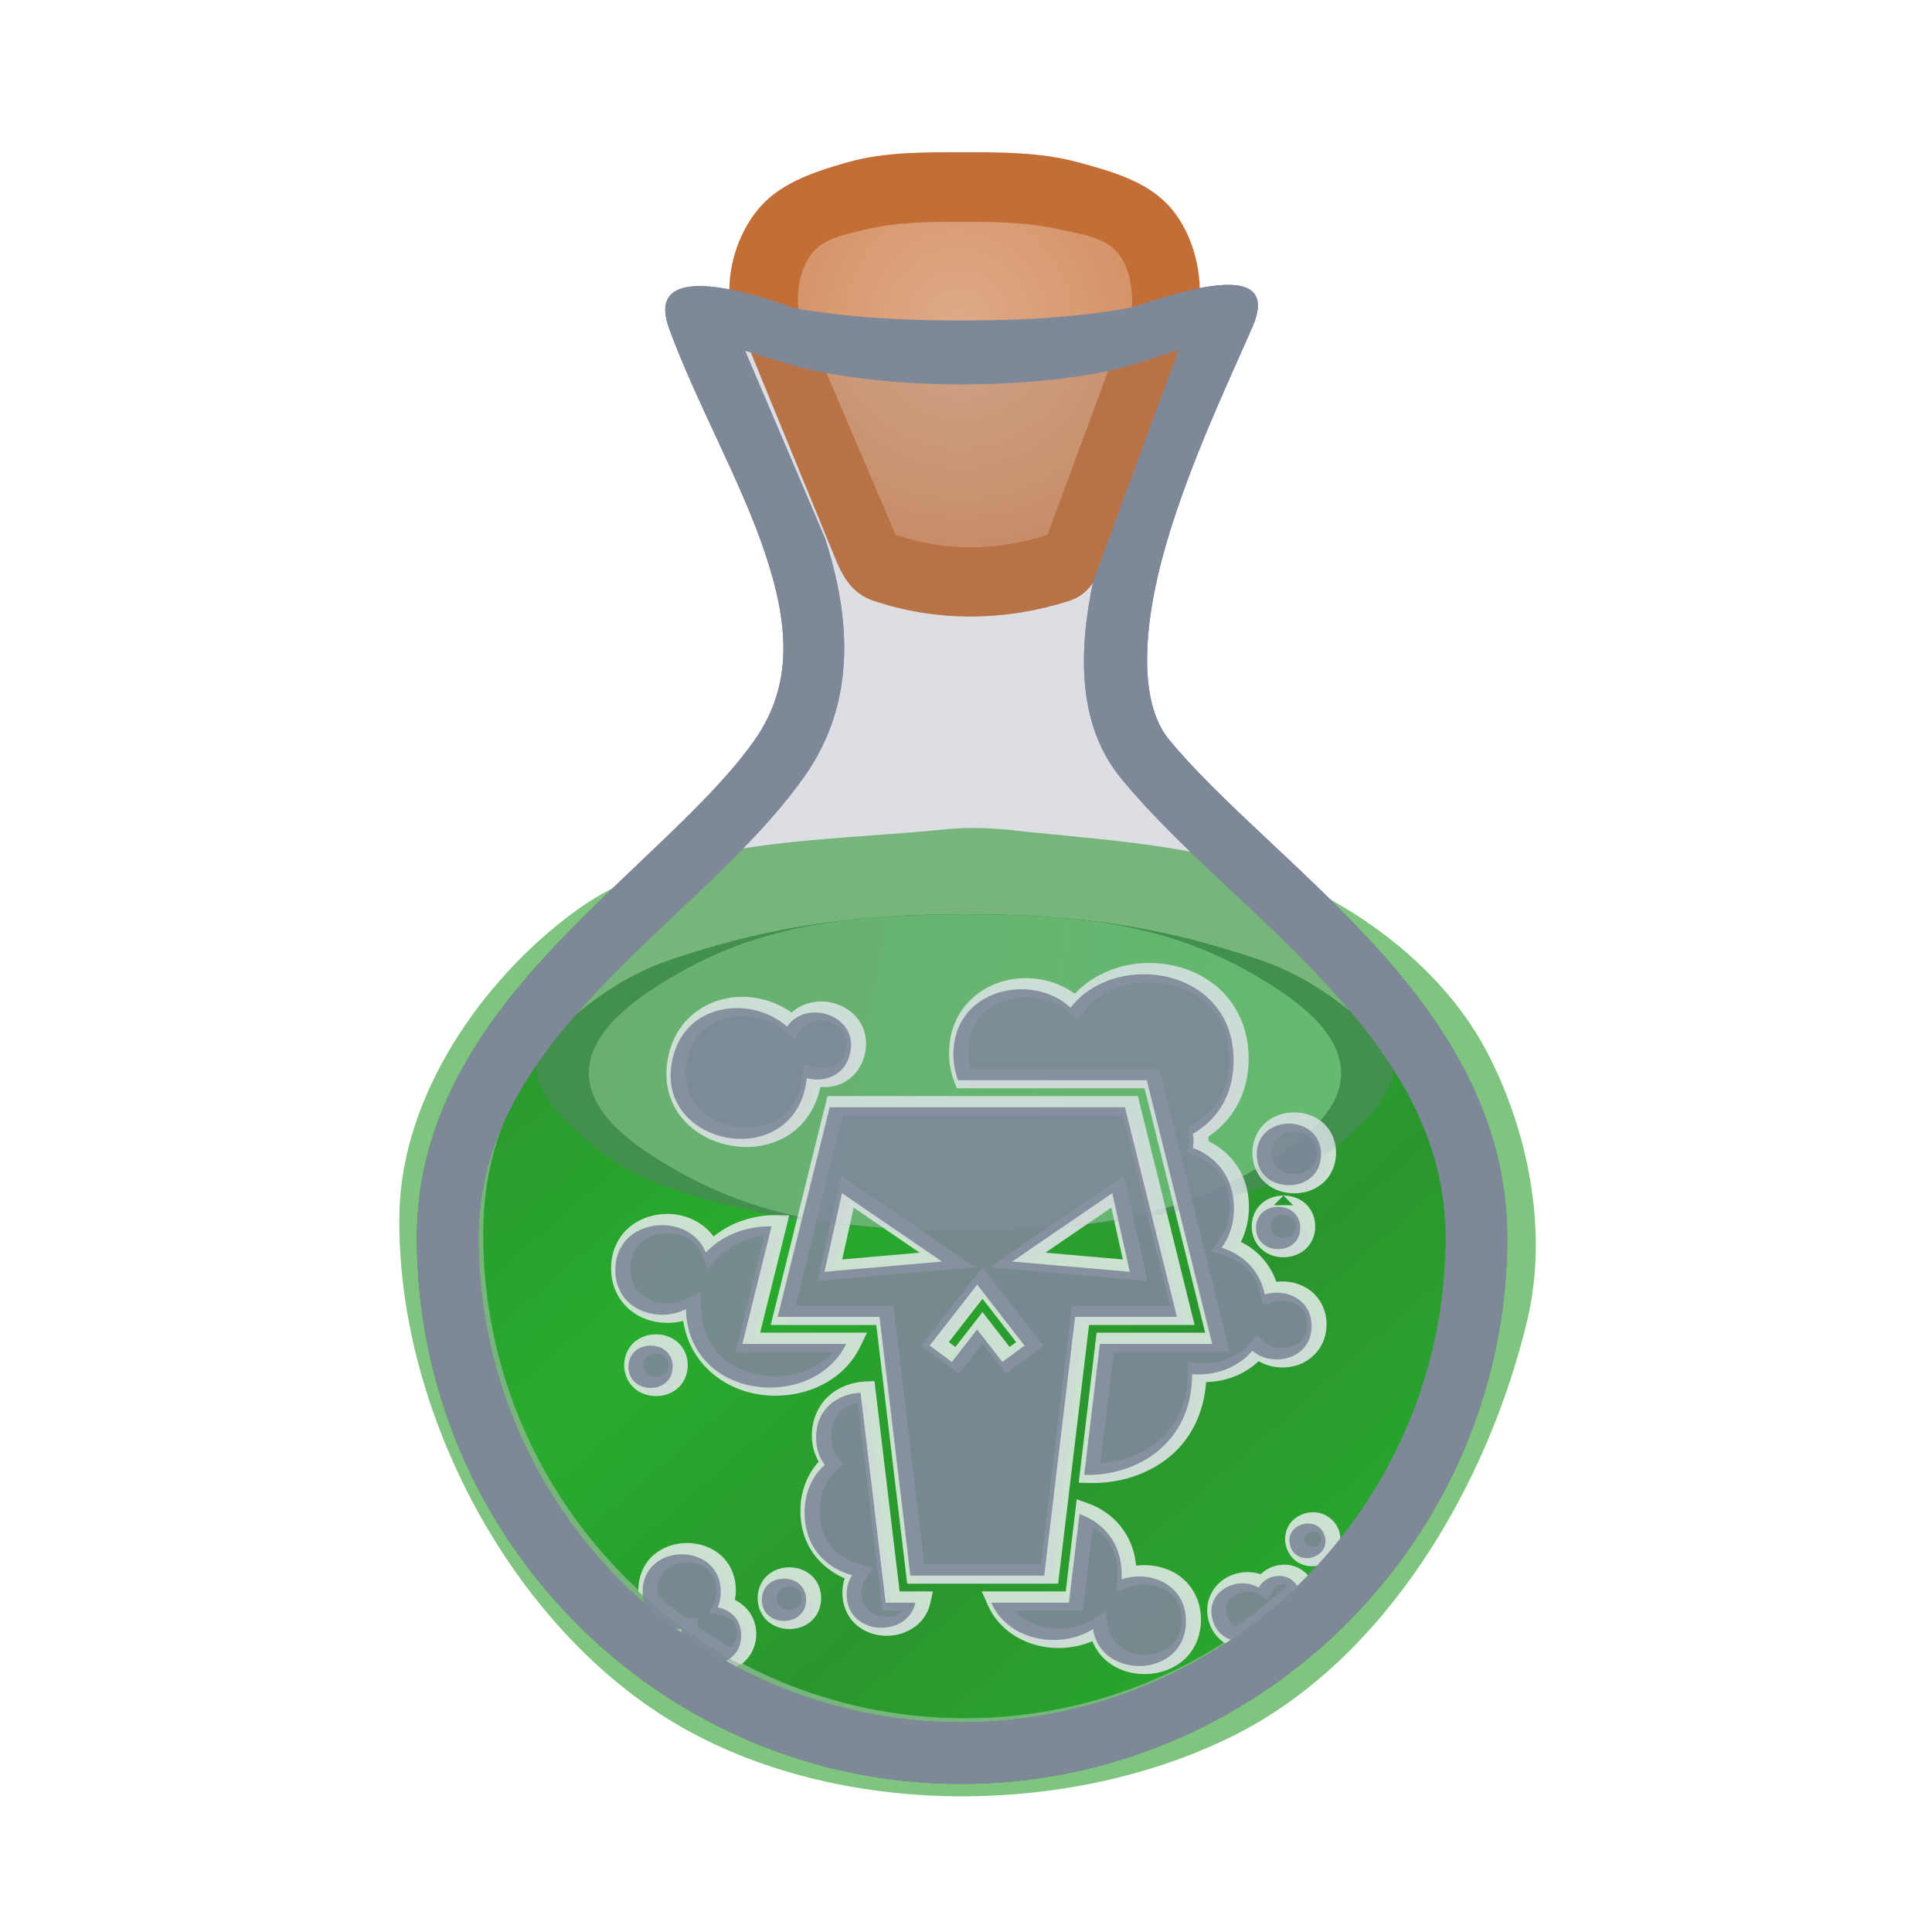 <svg height="500" viewBox="0 0 132.292 132.292" width="500" xmlns="http://www.w3.org/2000/svg" xmlns:xlink="http://www.w3.org/1999/xlink"><radialGradient id="a" cx="494.254" cy="332.559" gradientTransform="matrix(-.335 .13 -.133 -.342 276.547 68.068)" gradientUnits="userSpaceOnUse" r="43.257"><stop offset="0" stop-color="#deaa87"/><stop offset="1" stop-color="#d38d5f"/></radialGradient><linearGradient id="b"><stop offset="0" stop-color="#1b981b"/><stop offset="1" stop-color="#1ab21a"/></linearGradient><linearGradient id="c" gradientUnits="userSpaceOnUse" spreadMethod="reflect" x1="76.09" x2="59.832" xlink:href="#b" y1="96.534" y2="77.984"/><linearGradient id="d" gradientUnits="userSpaceOnUse" x1="40.239" x2="91.953" xlink:href="#b" y1="68.709" y2="78.117"/><linearGradient id="e" gradientUnits="userSpaceOnUse" x1="40.239" x2="91.953" y1="68.709" y2="78.117"><stop offset="0" stop-color="#fff"/><stop offset="1" stop-color="#ecf5f9"/></linearGradient><filter id="f" color-interpolation-filters="sRGB" height="1.122" width="1.119" x="-.059" y="-.061"><feGaussianBlur stdDeviation="4.669"/></filter><filter id="g" color-interpolation-filters="sRGB" height="1.284" width="1.242" x="-.121" y="-.142"><feGaussianBlur stdDeviation="3.924"/></filter><g><g fill="#7f8899" stroke-width="1" transform="matrix(.265 0 0 .265 238.175 -58.892)"><path d="m-235.24 17.787-4.496.014-10.328.012-10.25.012a1.319 1.319 0 0 0 -.002 0l-4.578.014a1.319 1.319 0 0 0 -1.209 1.836l5.441 12.758c1.654 5.135 2.064 10.428-1.25 15.102-3.49 4.922-9.152 9.325-13.926 14.391-4.763 5.056-8.586 10.664-8.586 17.881 0 18.958 15.345 34.455 34.299 34.455 18.955 0 34.455-15.501 34.455-34.455 0-7.212-3.667-12.945-8.342-18.059-4.682-5.122-10.33-9.535-14.135-14.168-2.596-3.161-2.635-7.606-1.641-12.367l5.787-15.648a1.319 1.319 0 0 0 -1.24-1.775z" opacity=".15" transform="matrix(3.78 0 0 3.78 294.868 240.397)"/><path d="m-725.973 306.878c7.063 19.355 18.396 39.145 24.686 57.698 6.288 18.553 7.757 34.424-2.677 49.141-11.662 16.448-32.895 33.277-51.678 53.216-18.783 19.939-35.425 43.923-35.425 75.085 0 77.571 62.966 141.175 140.58 141.175 77.614 0 141.175-63.562 141.175-141.175 0-30.99-15.884-55.389-34.394-75.637-18.509-20.248-39.936-37.144-53.049-53.113-7.826-9.527-6.891-29.1-.75-50.251 6.139-21.151 16.423-42.655 22.086-55.7 9.862-21.37-26.65-6.568-31.79-5.497-14.318 2.616-28.991 3.232-43.546 3.224-14.339-.008-28.781-.702-42.896-3.224-16.109-5.854-37.971-10.941-32.321 5.057zm131.76 5.729-22.041 59.602c-3.945 18.723-4.092 37.44 7.186 51.174 14.913 18.159 36.303 34.825 53.603 53.75 17.301 18.923 30.22 39.305 30.22 64.886 0 68.924-56.317 125.245-125.245 125.245-68.925 0-124.648-56.276-124.648-125.245 0-25.53 13.43-45.415 31.09-64.162 17.663-18.746 39.248-35.42 53.077-54.924 13.711-19.338 11.894-41.43 5.362-61.637l-20.683-48.499s12.989 4.359 19.704 5.594c11.957 2.199 24.177 3.183 36.335 3.176 12.364-.007 24.804-.948 36.949-3.271 6.522-1.247 19.09-5.688 19.09-5.688z"/></g><g><g><path d="m39.426 62.367c-6.441 4.691-11.901 12.665-12.073 20.632-.282 13.07 7.235 27.758 18.329 34.673 10.977 6.842 27.212 6.947 38.787 1.173 10.396-5.186 17.428-17.161 20.115-28.464 1.426-5.998.109-12.822-2.735-18.291-2.423-4.661-6.767-8.422-11.42-10.859-6.356-3.329-13.942-3.6-21.075-4.378-1.556-.17-3.139-.219-4.697-.059-8.568.881-18.268.504-25.23 5.574z" fill="#1b981b" filter="url(#g)" opacity=".75"/><path d="m99.204 84.517c0 18.236-14.901 33.138-33.138 33.138-18.236 0-32.98-14.89-32.98-33.138 0-4.679 1.341-8.641 3.942-12.283.726-1.361 1.953-2.424 3.171-3.37 1.686-1.31 3.585-2.41 5.606-3.099 6.573-2.241 12.375-3.161 20.34-3.161 7.965-0 13.629.92 20.201 3.161 2.021.689 3.92 1.789 5.606 3.099 1.218.946 2.444 2.009 3.171 3.37 2.479 3.661 4.08 7.65 4.08 12.282z" fill="url(#c)"/><g fill-rule="evenodd"><path d="m45.806 81.311c-2.035-.696-3.992-1.772-5.606-3.193-1.442-1.271-3.064-2.731-3.463-4.612-.09-.425.087-.888.292-1.271.726-1.361 1.953-2.424 3.171-3.37 1.686-1.31 3.585-2.41 5.606-3.099 6.573-2.241 12.375-3.161 20.34-3.161 7.965-0 13.629.92 20.201 3.161 2.021.689 3.92 1.789 5.606 3.099 1.218.946 2.444 2.009 3.171 3.37.205.383.382.846.292 1.271-.399 1.881-2.021 3.341-3.463 4.612-1.614 1.422-3.571 2.498-5.606 3.193-6.56 2.243-12.251 2.925-20.201 2.924-7.951 0-13.78-.682-20.34-2.924z" fill="#168316"/><path d="m86.347 79.843c2.405-1.421 5.469-3.544 5.485-6.337.016-2.831-3.057-5.03-5.485-6.486-6.021-3.609-11.805-4.404-20.201-4.414-8.397.01-14.319.805-20.34 4.414-2.429 1.456-5.501 3.655-5.485 6.486.016 2.794 3.08 4.916 5.485 6.337 6.042 3.571 11.848 4.386 20.34 4.393 8.492-.007 14.159-.822 20.201-4.393z" fill="url(#d)"/></g></g><path d="m301.062 235.605c-7.118 0-14.195 2.691-19.195 7.938-5.501-3.99-12.798-5.048-19.221-3.018-7.196 2.275-13.264 8.701-13.264 18.299 0 2.793.494 5.34 1.391 7.59l.627 1.574h48.496l15.656 63.141h-28.053l-4.629 38.77 2.748.068c7.444.181 14.985-2.04 20.764-6.807 5.271-4.348 8.816-10.974 9.426-19.287 4.992-.141 9.864-1.901 13.562-5.375 3.057 1.748 6.758 2.091 10.068.994 4.025-1.333 7.486-5.151 7.486-10.484 0-4.349-2.291-7.777-5.332-9.523-2.333-1.34-5.034-1.815-7.654-1.504-1.683-4.792-5.045-8.276-9.162-10.314 1.32-2.598 2.086-5.654 2.086-9.086 0-8.29-4.605-14.076-10.475-16.984.006-.15.043-.285.043-.438 0-.238-.053-.445-.066-.676 6.038-4.066 10.424-10.887 10.424-20.123 0-8.07-3.26-14.44-8.137-18.594-4.877-4.153-11.251-6.16-17.59-6.16zm0 5c5.275 0 10.515 1.702 14.348 4.967 3.833 3.264 6.379 8.021 6.379 14.787 0 8.349-3.842 13.699-9.281 16.818l-1.564.896.357 1.768c.083.408.131.842.131 1.316 0 .484-.047.921-.129 1.324l-.428 2.096 2.002.746c5.14 1.919 8.986 6.023 8.986 13.256 0 3.683-1.039 6.494-2.686 8.68l-2.129 2.824 3.373 1.064c4.66 1.469 8.358 4.742 9.463 10.201l.553 2.721 2.648-.832c1.955-.614 4.328-.389 6.02.582 1.691.971 2.82 2.446 2.82 5.188 0 3.362-1.683 4.951-4.059 5.738s-5.365.287-7.096-1.246l-1.939-1.719-1.648 2c-3.094 3.755-8.337 5.571-13.439 5.178l-2.691-.209v2.764c0 8.156-3.144 13.906-7.852 17.789-4.02 3.316-9.277 5.117-14.686 5.504l3.422-28.678h30.006l-18.137-73.141h-48.84c-.339-1.262-.584-2.61-.584-4.164 0-7.599 4.244-11.784 9.771-13.531 5.527-1.748 12.233-.56 16.279 3.277l2.014 1.91 1.689-2.203c3.87-5.043 10.347-7.672 16.926-7.672zm-104.994 3.746c-8.314-.057-16.913 4.889-19.219 15.213-1.366 6.119.034 11.558 3.061 15.533 3.027 3.975 7.543 6.525 12.357 7.545 4.814 1.02 9.995.526 14.424-1.855 4.429-2.381 8.01-6.741 9.377-12.859.023-.102.026-.195.047-.297 1.978.094 3.97-.102 5.807-1.016 2.692-1.339 4.916-3.971 5.715-7.549.686-3.07.14-5.964-1.246-8.182-1.386-2.218-3.513-3.753-5.844-4.602-3.896-1.418-8.579-.816-11.869 2.109-3.671-2.575-8.109-4.012-12.607-4.041zm-.033 5h.002c4.103.026 8.281 1.545 11.213 4.16l2.146 1.916 1.598-2.395c1.666-2.498 5.003-3.086 7.844-2.053 1.42.517 2.604 1.421 3.312 2.555s1.04 2.503.607 4.441c-.505 2.26-1.617 3.443-3.062 4.162-1.446.719-3.323.859-5.043.404l-2.842-.75-.285 2.926c-.068.696-.175 1.398-.336 2.119-1.083 4.849-3.631 7.806-6.865 9.545-3.234 1.739-7.251 2.168-11.021 1.369-3.77-.799-7.227-2.81-9.414-5.682-2.187-2.872-3.243-6.567-2.16-11.416 1.827-8.181 7.844-11.348 14.307-11.303zm21.926 20.631-.471 1.898-14.199 57.256h27.279l7.98 66.848h39.012l7.982-66.848h27.279l-14.67-59.154zm120.604 4.225c-2.608 0-5.25.815-7.328 2.586s-3.471 4.566-3.471 7.869c0 3.304 1.394 6.099 3.473 7.869s4.721 2.586 7.328 2.586c2.608 0 5.25-.816 7.328-2.586s3.473-4.565 3.473-7.869c0-3.304-1.396-6.099-3.475-7.869s-4.72-2.586-7.328-2.586zm-116.693.775h72.373l12.189 49.154h-25.326l-7.982 66.848h-30.137l-7.98-66.848h-25.326zm116.693 4.225c1.543 0 3.051.511 4.086 1.393s1.717 2.064 1.717 4.062c0 1.999-.68 3.181-1.715 4.062s-2.543 1.393-4.086 1.393c-1.543 0-3.051-.511-4.086-1.393s-1.715-2.063-1.715-4.062c0-1.999.681-3.181 1.715-4.062s2.541-1.393 4.084-1.393zm-117.102 11.312-.801 3.605-5.264 23.652 40.74-3.555zm73.107 0-3.049 2.084-31.627 21.619 40.74 3.555zm41.213 5.172v.002l2.5 2.498h-4.998l2.498-2.498c-1.96 0-3.954.609-5.547 1.965-1.593 1.356-2.664 3.53-2.664 6.006 0 2.476 1.071 4.649 2.664 6.006s3.587 1.965 5.547 1.965c1.96 0 3.954-.608 5.547-1.965s2.664-3.53 2.664-6.006c0-2.476-1.071-4.651-2.664-6.008s-3.587-1.965-5.547-1.965zm-111.045 3.125 17.033 11.641-20.012 1.746zm66.557 0 2.979 13.387-20.012-1.746zm-114.672 1.623c-3.552 0-7.138 1.115-9.926 3.488-2.788 2.373-4.656 6.073-4.656 10.584 0 6.115 3.487 10.618 7.9 12.645 3.347 1.537 7.185 1.838 10.73.92 1.704 10.871 10.177 17.465 19.377 18.965 10.136 1.652 21.517-2.357 26.379-12.314l1.756-3.598h-27.621l7.523-30.336-3.146-.047c-5.897-.086-11.791 1.796-16.42 5.527-2.803-3.834-7.376-5.834-11.896-5.834zm159.16.254h.006c.893.002 1.751.303 2.299.77.549.468.906 1.03.906 2.201 0 1.171-.357 1.732-.906 2.199s-1.409.771-2.305.771c-.895 0-1.756-.304-2.305-.771s-.906-1.028-.906-2.199c0-1.171.357-1.732.906-2.199.549-.467 1.409-.771 2.305-.771zm-159.16 4.746c3.9 0 7.551 1.86 8.957 5.51l1.445 3.754 2.727-2.957c3-3.255 7.322-5.157 11.893-5.744l-7.473 30.127h25.266c-4.466 5.009-11.765 7.088-18.584 5.977-8.287-1.351-15.337-6.876-15.561-17.539l-.086-4.021-3.568 1.857c-2.833 1.474-6.687 1.552-9.611.209-2.924-1.343-4.986-3.753-4.986-8.1 0-3.205 1.153-5.291 2.896-6.775 1.744-1.484 4.198-2.297 6.686-2.297zm81.396 8.791-1.973 2.537-13.824 17.775 9.748 7.193 6.047-7.777 6.047 7.777 9.748-7.191zm-.002 8.146 8.699 11.188-1.699 1.254-7.002-9.008-7.002 9.008-1.697-1.252zm-84.371 9.18c-1.96 0-3.954.609-5.547 1.965-1.593 1.356-2.664 3.53-2.664 6.006 0 2.476 1.072 4.651 2.664 6.008 1.593 1.357 3.587 1.965 5.547 1.965 1.96 0 3.954-.608 5.547-1.965 1.593-1.357 2.662-3.531 2.662-6.008 0-2.476-1.07-4.649-2.662-6.006-1.592-1.356-3.587-1.965-5.547-1.965zm0 5c.895 0 1.756.304 2.305.771.548.467.904 1.028.904 2.199 0 1.172-.358 1.734-.906 2.201-.549.467-1.408.771-2.303.771-.895 0-1.756-.304-2.305-.771-.549-.467-.906-1.029-.906-2.201 0-1.172.358-1.732.906-2.199.549-.467 1.409-.771 2.305-.771zm56.463 7.088-2.312.098c-3.432.145-6.856 1.338-9.496 3.713-2.64 2.375-4.383 5.984-4.383 10.346 0 2.549.729 4.729 1.75 6.668-2.844 3.192-4.713 7.503-4.713 12.77 0 8.75 5.12 14.632 11.465 17.383-.377 1.145-.613 2.376-.613 3.707 0 3.293 1.284 6.102 3.26 7.984 1.976 1.882 4.542 2.874 7.131 3.096 5.179.444 10.982-2.412 12.326-8.381l.686-3.049h-8.613zm-4.371 5.553 6.42 53.781h5.51c-1.354 1.088-3.149 1.612-5.045 1.449-1.593-.137-3.08-.755-4.109-1.736-1.03-.981-1.707-2.288-1.707-4.363 0-1.547.394-2.655 1-3.535l2.006-2.908-3.412-.924c-5.85-1.582-10.445-5.817-10.445-13.723 0-4.812 1.737-8.151 4.371-10.508l1.725-1.545-1.408-1.84c-1.051-1.371-1.725-3.134-1.725-5.545 0-3.1 1.083-5.149 2.727-6.627 1.106-.995 2.557-1.586 4.094-1.977zm56.621 24.979-.371 3.105-2.469 20.697h-21.695l1.551 3.512c2.541 5.746 7.729 9.272 13.32 10.555 4.546 1.043 9.398.61 13.697-1.207 1.031 2.508 2.722 4.543 4.777 5.932 2.862 1.934 6.324 2.747 9.707 2.547 3.383-.2 6.741-1.424 9.322-3.799s4.273-5.946 4.273-10.248c0-5.672-2.994-9.988-6.957-12.168-2.986-1.642-6.456-2.218-9.797-1.766-.745-8.206-6.031-13.85-12.412-16.113zm61.068 3.35c-2.032.024-4.018.802-5.469 2.346-1.45 1.543-2.176 4.012-1.504 6.457.566 2.058 1.969 3.66 3.617 4.449 1.648.789 3.452.861 5.09.434.233-.061.457-.156.686-.238 1.558-1.689 3.074-3.416 4.539-5.188.174-.995.147-2.061-.145-3.121-.92-3.344-4.033-5.172-6.814-5.139zm-56.895 3.863c3.728 2.246 6.336 5.996 6.336 11.893 0 .35-.01.69-.031 1.025l-.24 3.771 3.564-1.256c2.859-1.007 6.361-.761 8.945.66s4.365 3.756 4.365 7.787c0 3.058-1.054 5.093-2.658 6.568s-3.868 2.346-6.234 2.486c-2.366.14-4.78-.461-6.609-1.697-1.83-1.236-3.129-3.018-3.535-5.693l-.572-3.766-3.227 2.021c-3.629 2.273-8.489 2.974-12.822 1.98-2.91-.667-5.476-2.104-7.441-4.191h17.584zm56.953 1.137c.973-.012 1.575.152 1.936 1.463.221.805.086 1.145-.164 1.508-.25.363-.755.719-1.359.877-.604.158-1.239.097-1.666-.107-.427-.204-.736-.457-.957-1.262-.263-.955-.065-1.29.328-1.709.393-.419 1.171-.761 1.883-.77zm-161.799 2.955c-3.055 0-6.144.957-8.559 3.014-2.414 2.056-4.033 5.281-4.033 9.156 0 .119.02.228.023.346 7.93 7.396 16.819 13.768 26.461 18.908 2.296-1.681 3.979-4.476 3.979-7.943 0-4.205-2.457-7.261-5.521-8.787.152-.806.242-1.646.242-2.523 0-3.876-1.619-7.1-4.033-9.156-2.414-2.056-5.503-3.014-8.559-3.014zm0 5c1.991 0 3.946.653 5.316 1.82 1.37 1.167 2.275 2.778 2.275 5.35 0 1.217-.221 2.211-.582 3.053l-1.223 2.855 3.051.584c2.323.445 4.033 1.7 4.033 4.818 0 1.793-.686 2.773-1.613 3.529-2.963-1.718-5.848-3.552-8.645-5.504l.422-2.166h-3.033c-.155 0-.343-.027-.512-.039-2.355-1.757-4.641-3.598-6.859-5.514-.106-.51-.223-1.008-.223-1.617 0-2.571.905-4.183 2.275-5.35 1.37-1.167 3.325-1.82 5.316-1.82zm154.295.584c-2.233.027-4.468.87-6.066 2.492-3.043-1.023-6.397-.597-9.098 1.008-3.361 1.998-5.682 6.254-4.375 11.004.781 2.84 2.597 4.919 4.746 6.109 7.736-4.964 14.896-10.758 21.354-17.248-1.554-2.273-4.135-3.392-6.557-3.365zm-127.859.697c-1.959 0-3.954.607-5.547 1.963s-2.664 3.529-2.664 6.006c0 2.476 1.072 4.649 2.664 6.006 1.593 1.356 3.585 1.965 5.545 1.965 1.96 0 3.954-.608 5.547-1.965 1.593-1.356 2.664-3.53 2.664-6.006 0-2.476-1.071-4.65-2.664-6.006s-3.586-1.963-5.545-1.963zm127.918 4.303c.334-.004.596.107.881.18-4.241 3.918-8.727 7.566-13.482 10.861-.947-.537-1.748-1.305-2.176-2.861v-.002c-.765-2.78.291-4.3 2.109-5.381s4.399-1.172 6.037-.131l2.336 1.484 1.24-2.473c.455-.907 1.766-1.662 3.055-1.678zm-127.918.697c.896 0 1.757.303 2.305.77.548.467.904 1.027.904 2.199 0 1.172-.358 1.734-.906 2.201s-1.41.77-2.305.77-1.754-.302-2.303-.77-.906-1.03-.906-2.201c0-1.171.356-1.732.904-2.199.549-.467 1.411-.77 2.307-.77z" fill="#d9f2d9" filter="url(#f)" transform="matrix(.265 0 0 .265 -1.098 3.505)"/><g fill-rule="evenodd" opacity=".5"><path d="m45.806 81.311c-2.035-.696-3.992-1.772-5.606-3.193-1.442-1.271-3.064-2.731-3.463-4.612-.09-.425.087-.888.292-1.271.726-1.361 1.953-2.424 3.171-3.37 1.686-1.31 3.585-2.41 5.606-3.099 6.573-2.241 12.375-3.161 20.34-3.161 7.965-0 13.629.92 20.201 3.161 2.021.689 3.92 1.789 5.606 3.099 1.218.946 2.444 2.009 3.171 3.37.205.383.382.846.292 1.271-.399 1.881-2.021 3.341-3.463 4.612-1.614 1.422-3.571 2.498-5.606 3.193-6.56 2.243-12.251 2.925-20.201 2.924-7.951 0-13.78-.682-20.34-2.924z" fill="#9eb8c5" opacity=".5"/><path d="m86.347 79.843c2.405-1.421 5.469-3.544 5.485-6.337.016-2.831-3.057-5.03-5.485-6.486-6.021-3.609-11.805-4.404-20.201-4.414-8.397.01-14.319.805-20.34 4.414-2.429 1.456-5.501 3.655-5.485 6.486.016 2.794 3.08 4.916 5.485 6.337 6.042 3.571 11.848 4.386 20.34 4.393 8.492-.007 14.159-.822 20.201-4.393z" fill="url(#e)" opacity=".5"/></g></g><g><g transform="translate(-1.098 3.505)"><path d="m52.4 20.364 5.995 14.619c.533 1.25 1.218 2.213 2.506 2.646 4.406 1.482 9.031 1.397 13.36.028 1.402-.444 1.937-1.51 2.447-2.889l5.345-14.454s1.275-2.847 1.191-4.346c-.109-1.952-.832-4.025-2.171-5.449-1.566-1.666-3.995-2.331-6.203-2.926-2.533-.683-5.217-.675-7.84-.674-2.645.002-5.361-.033-7.906.689-2.115.6-4.41 1.34-5.893 2.964-1.343 1.471-2.126 3.569-2.19 5.56-.048 1.481 1.358 4.233 1.358 4.233z" fill="#c36e36"/><path d="m56.809 13.716c-.857.974-1.147 2.449-1.065 3.744.1 1.585 1.246 2.923 1.869 4.384 1.602 3.757 4.806 11.271 4.806 11.271 3.48 1.171 6.872 1.119 10.406.001 0 0 2.785-7.531 4.178-11.297.537-1.453 1.553-2.811 1.612-4.359.049-1.297-.199-2.782-1.07-3.744-.904-.997-2.444-1.181-3.754-1.486-2.201-.513-4.499-.549-6.759-.549-2.26-0-4.565.005-6.759.549-1.219.303-2.634.543-3.464 1.486z" fill="url(#a)"/></g><g transform="matrix(.265 0 0 .265 238.175 -58.892)"><path d="m-585.278 481.526c3.193 3.606 5.229 8.481 5.229 14.664 0 9.154-4.423 15.48-10.537 18.986.114.565.18 1.169.18 1.812 0 .648-.064 1.255-.18 1.824.735.274 1.451.595 2.141.961.021-.256.039-.515.039-.785 0-.644-.065-1.247-.18-1.812 6.114-3.506 10.537-9.832 10.537-18.986 0-7.401-2.89-12.955-7.229-16.664zm-95.084 6.129c1.239 1.732 1.826 3.986 1.221 6.697-1.304 5.838-6.672 7.631-11.184 6.439-.077.787-.199 1.593-.385 2.422-3.34 14.953-20.353 16.324-29.299 8.738 8.107 9.727 27.69 9.42 31.299-6.738.185-.829.308-1.635.385-2.422 4.512 1.192 9.88-.602 11.184-6.439.876-3.921-.698-6.922-3.221-8.697zm30.475 13.664c.178.695.391 1.364.645 2h47.252l-.496-2zm42.244 8.994 12.934 52.154h-26.303l-7.982 66.848h-32.812l.238 2h34.574l7.982-66.848h26.303l-13.43-54.154zm48.84 5.666c.815 1.198 1.332 2.687 1.332 4.514 0 7.616-8.541 9.732-13.367 6.41 3.841 5.896 15.367 4.43 15.367-4.41 0-3.049-1.376-5.218-3.332-6.514zm-24.963 7.572c2.309 2.706 3.791 6.302 3.791 10.859 0 4.169-1.215 7.563-3.189 10.184.909.287 1.78.667 2.629 1.088 1.598-2.481 2.561-5.569 2.561-9.271 0-5.776-2.334-10.057-5.791-12.859zm-97.471 6.947-4.521 20.322 2.494-.217 4.027-18.105 23.033 15.744.82-.072zm69.83 0-25.854 17.672 4.369.381 22.135-15.131zm47.875 6.273c.42.757.688 1.651.688 2.723 0 5.013-5.393 6.579-8.768 4.703 2.418 4.433 10.768 3.536 10.768-2.703 0-2.299-1.134-3.872-2.688-4.723zm-133.904 4.305c-.841-.012-1.682.021-2.52.092l-7.016 28.291h2.496zm-20.506 2.174c.606.782 1.137 1.643 1.518 2.631.182-.197.389-.364.578-.553-.604-.799-1.312-1.489-2.096-2.078zm142.553 6.424c1.608 1.895 2.821 4.213 3.387 7.01.444-.139.91-.202 1.371-.279-.992-2.79-2.67-5.029-4.758-6.73zm-70.93 4.459-12.25 15.752 2.26 1.666 11.768-15.131zm-89.289 5.201c3.202 4.256 9.322 5.542 14.293 3.861-.12-.886-.21-1.793-.23-2.746-4.36 2.269-10.177 1.887-14.062-1.115zm174.232.549c.904 1.306 1.463 2.949 1.463 4.955 0 8.696-10.289 10.813-15.312 6.363-3.707 4.499-9.749 6.528-15.561 6.08v.062c0 16.685-12.586 25.312-25.629 25.916l-.244 2.037c13.804.335 27.873-8.312 27.873-25.953v-.062c5.812.448 11.853-1.581 15.561-6.08 5.024 4.45 15.312 2.332 15.312-6.363 0-3.228-1.423-5.54-3.463-6.955zm-133.98 2.584-.496 2h24.541l-.238-2zm51.033 5.248-.223.287 4.748 6.105.283-.209zm-36.988 3.744c-7.062 10.828-24.019 12.171-33.516 4.004 9.387 10.875 30.055 9.543 36.67-4.004zm-44.357 1.18c.419.756.686 1.649.686 2.719 0 5.013-5.39 6.582-8.764 4.707 2.42 4.431 10.764 3.532 10.764-2.707 0-2.297-1.134-3.868-2.686-4.719zm51.232 11.432c-.584.025-1.163.096-1.738.193l6.213 52.045h1.762zm61.662 34.164c2.318 2.708 3.805 6.31 3.805 10.877 0 .402-.013.796-.037 1.184.644-.227 1.313-.385 1.988-.512-.33-5.117-2.561-8.966-5.756-11.549zm55.934.041c.131.271.246.561.334.881 1.176 4.277-3.526 6.661-6.639 5.211 2.207 4.583 10.127 2.2 8.639-3.211-.4-1.455-1.275-2.39-2.334-2.881zm-128.453 7.484c1.643 1.995 3.747 3.499 6.086 4.521.181-.381.386-.741.617-1.076-2.462-.666-4.765-1.821-6.703-3.445zm-29.02 2.006c1.081 1.488 1.754 3.383 1.754 5.715 0 1.527-.284 2.871-.783 4.037.841.161 1.651.451 2.395.855.247-.88.389-1.84.389-2.893 0-3.552-1.534-6.12-3.754-7.715zm150.699 4.279c-.002.002-.004.004-.006.006-.603.582-1.214 1.156-1.828 1.727-.079.073-.157.148-.236.221-.583.538-1.172 1.07-1.766 1.598-.115.102-.229.205-.344.307-.564.498-1.134.991-1.707 1.479-.159.136-.319.271-.479.406-.534.45-1.072.894-1.613 1.336-.244.199-.489.395-.734.592-.463.371-.927.74-1.395 1.105-.31.241-.622.48-.934.719-.447.342-.894.684-1.346 1.02-.413.307-.83.608-1.246.91-.329.238-.655.479-.986.715-.537.382-1.082.755-1.625 1.129-.266.183-.528.37-.795.551-.008.004-.015.012-.023.016-.637-.198-1.232-.508-1.797-.879.951 1.469 2.297 2.411 3.797 2.879.008-.004.016-.012.023-.016.267-.181.529-.368.795-.551.543-.373 1.088-.747 1.625-1.129.331-.235.658-.476.986-.715.416-.302.833-.603 1.246-.91.451-.336.899-.678 1.346-1.02.312-.238.624-.477.934-.719.468-.365.932-.734 1.395-1.105.245-.197.491-.393.734-.592.541-.441 1.079-.886 1.613-1.336.16-.135.319-.271.479-.406.573-.488 1.143-.981 1.707-1.479.115-.102.229-.205.344-.307.593-.528 1.182-1.059 1.766-1.598.079-.073.157-.147.236-.221.615-.57 1.225-1.144 1.828-1.727.004-.004.008-.008.012-.012-.506-.904-1.206-1.56-2.006-1.994zm-127.578.797c.419.756.686 1.649.686 2.719 0 5.013-5.392 6.579-8.766 4.703 2.418 4.434 10.766 3.536 10.766-2.703 0-2.298-1.134-3.869-2.686-4.719zm96.566 1.193c1.391 1.811 2.26 4.158 2.26 7.064 0 11.38-13.108 14.331-20.008 8.928 5.911 7.976 22.008 5.673 22.008-6.928 0-4.126-1.73-7.145-4.26-9.064zm-135.797 4.041c.031.124.058.251.094.371.006.004.011.012.018.016.446.39.898.773 1.35 1.156.26.221.518.443.779.662.46.385.923.765 1.389 1.143.235.191.47.383.707.572.567.454 1.138.902 1.713 1.346.085.066.17.132.256.197.641.492 1.285.981 1.936 1.461.02.015.039.03.059.043h.002c.305.04.611.068.918.086-.514-.356-1.031-.708-1.539-1.072-.006-.008-.012-.01-.018-.014.024-.307.056-.608.111-.893-.494 0-.984-.043-1.473-.107h-.002c-.019-.013-.039-.028-.059-.043-.65-.48-1.295-.969-1.936-1.461-.085-.066-.171-.132-.256-.197-.575-.444-1.146-.892-1.713-1.346-.237-.19-.472-.381-.707-.572-.466-.378-.929-.758-1.389-1.143-.081-.068-.16-.137-.24-.205zm67.402.232c-2.533 4.808-9.4 5.725-13.602 2.75 3.898 5.758 14.657 4.843 16.367-2.75zm-45.416 2.365c.717 1.1 1.156 2.466 1.156 4.117 0 3.282-1.707 5.461-3.982 6.57-.992-.559-1.976-1.131-2.951-1.715h-.002c-.941-.563-1.872-1.14-2.797-1.727-.05-.032-.101-.064-.15-.094-.842-.536-1.674-1.085-2.502-1.641-.123-.082-.249-.161-.371-.244-.22-.149-.435-.307-.654-.457-.025.185-.055.366-.07.559.006.004.011.007.018.014.893.64 1.796 1.268 2.707 1.885.123.083.248.162.371.244.828.556 1.66 1.105 2.502 1.641.05.03.101.062.15.094.925.587 1.856 1.163 2.797 1.727h.002c.976.584 1.959 1.156 2.951 1.715 2.275-1.11 3.982-3.288 3.982-6.57 0-2.874-1.305-4.91-3.156-6.117zm69.869 1.072c5.334 6.546 15.587 7.905 22.971 4.082-.347-.829-.63-1.709-.779-2.689-6.636 4.157-16.204 3.677-22.191-1.393z" fill="#e3e5e8" opacity=".5" stroke-width="1"/><g fill="#7f8899"><path d="m-235.24 17.787-4.496.014-10.328.012-10.25.012a1.319 1.319 0 0 0 -.002 0l-4.578.014a1.319 1.319 0 0 0 -1.209 1.836l5.441 12.758c1.654 5.135 2.064 10.428-1.25 15.102-3.49 4.922-9.152 9.325-13.926 14.391-4.763 5.056-8.586 10.664-8.586 17.881 0 18.958 15.345 34.455 34.299 34.455 18.955 0 34.455-15.501 34.455-34.455 0-7.212-3.667-12.945-8.342-18.059-4.682-5.122-10.33-9.535-14.135-14.168-2.596-3.161-2.635-7.606-1.641-12.367l5.787-15.648a1.319 1.319 0 0 0 -1.24-1.775z" opacity=".15" stroke-width="1" transform="matrix(3.78 0 0 3.78 294.868 240.397)"/><path d="m78.559 66.503c-1.916 0-3.832.763-5.003 2.289-2.553-2.421-8.009-1.357-8.009 3.193 0 .662.116 1.249.321 1.763h12.9l4.471 18.029h-7.681l-1.069 8.953c3.652.089 7.375-2.199 7.375-6.867v-.017c1.538.119 3.136-.418 4.117-1.609 1.329 1.177 4.051.617 4.051-1.684 0-1.876-1.81-2.594-3.199-2.157-.341-1.685-1.534-2.751-2.953-3.199.522-.693.844-1.591.844-2.694 0-2.165-1.237-3.541-2.808-4.127.031-.15.048-.311.048-.483 0-.17-.017-.33-.048-.48 1.618-.928 2.788-2.601 2.788-5.023 0-3.925-3.073-5.888-6.145-5.888zm-27.784 2.314c-1.955-.014-3.889 1.06-4.435 3.508-1.296 5.804 7.79 7.728 9.086 1.924.049-.219.081-.433.102-.641 1.194.315 2.614-.159 2.959-1.704.592-2.65-3.04-3.721-4.308-1.819-.91-.812-2.161-1.261-3.403-1.269zm6.314 6.781-3.553 14.328h6.959l2.111 17.687h9.148l2.112-17.687h6.959l-3.553-14.328zm31.392 1.118c-1.098 0-2.196.702-2.196 2.105 0 2.806 4.392 2.806 4.392 0 0-1.403-1.099-2.105-2.197-2.105zm-30.55 4.752 6.84 4.676-8.037.701zm18.476 0 1.196 5.377-8.037-.701zm11.338.932v.001c-.755 0-1.511.482-1.511 1.447 0 1.93 3.022 1.93 3.022 0 0-.965-.756-1.448-1.511-1.448zm-42.111 1.256c-1.598 0-3.197 1.02-3.197 3.062 0 2.768 2.937 3.659 4.829 2.674.131 6.245 8.678 7.039 10.951 2.384h-7.095l1.994-8.039c-1.677-.024-3.366.575-4.495 1.8-.483-1.254-1.735-1.882-2.987-1.882zm21.536 4.065 3.24 4.168-1.515 1.117-1.727-2.221-1.726 2.221-1.514-1.117zm-22.324 4.168c-.756 0-1.511.482-1.511 1.447 0 1.931 3.022 1.931 3.022 0 0-.965-.755-1.447-1.511-1.447zm14.355 3.224c-1.544.065-3.039 1.084-3.039 3.059 0 .767.226 1.391.593 1.87-.829.742-1.377 1.832-1.377 3.273 0 2.367 1.476 3.789 3.253 4.27-.238.345-.381.782-.381 1.311 0 2.841 4.149 3.03 4.704.569h-2.039zm14.967 8.291-.723 6.059h-5.312c1.158 2.618 4.702 3.22 6.959 1.807.537 3.536 6.353 3.355 6.353-.539 0-2.567-2.526-3.52-4.403-2.859.006-.103.01-.207.01-.313 0-2.2-1.277-3.585-2.884-4.155zm15.607.648c-.726.009-1.462.593-1.215 1.492.417 1.515 2.789.896 2.372-.619-.169-.616-.661-.879-1.158-.873zm-42.802 2.105c-1.335 0-2.67.853-2.67 2.558 0 .286.04.547.11.785.002.001.003.003.005.004.118.103.238.204.357.306.069.059.137.117.206.175.122.102.244.202.367.302.062.051.124.101.187.151.15.12.301.239.453.356.023.017.045.035.068.052.17.13.34.259.512.387.005.004.01.008.015.011 0.0 0.0 0-0.0.001 0 .129.017.259.029.39.028-.015.075-.023.155-.029.236.002.001.003.002.005.004.236.169.475.336.716.499.032.022.066.043.098.065.219.147.439.292.662.434.013.008.027.016.04.025.245.155.491.308.74.457 0.0 0.0 0-0.0.001 0 .258.155.518.306.781.454.602-.294 1.054-.87 1.054-1.738 0-1.119-.747-1.76-1.604-1.924.132-.308.207-.664.207-1.068 0-1.706-1.335-2.558-2.67-2.558zm40.832 1.477c-.568.007-1.139.305-1.392.809-1.363-.866-3.696.2-3.148 2.192.206.749.7 1.182 1.272 1.361.002-.001.004-.003.006-.004.071-.048.14-.097.21-.146.144-.099.288-.198.43-.299.088-.062.174-.126.261-.189.11-.08.221-.16.33-.241.119-.089.238-.179.356-.27.083-.063.165-.126.247-.19.124-.097.247-.194.369-.292.065-.052.13-.104.194-.157.143-.117.286-.234.427-.353.042-.036.084-.072.127-.107.152-.129.302-.259.452-.391.03-.027.061-.054.091-.081.157-.14.313-.28.467-.423.021-.019.042-.039.063-.058.163-.151.324-.303.484-.457.001-.001.002-.002.003-.003-.273-.487-.756-.705-1.248-.7zm-33.837.184c-.755 0-1.511.482-1.511 1.447 0 1.93 3.022 1.93 3.022 0 0-.965-.755-1.447-1.511-1.447z" opacity=".9" stroke-width=".265" transform="matrix(3.78 0 0 3.78 -900.19 222.585)"/><path d="m-725.973 306.878c7.063 19.355 18.396 39.145 24.686 57.698 6.288 18.553 7.757 34.424-2.677 49.141-11.662 16.448-32.895 33.277-51.678 53.216-18.783 19.939-35.425 43.923-35.425 75.085 0 77.571 62.966 141.175 140.58 141.175 77.614 0 141.175-63.562 141.175-141.175 0-30.99-15.884-55.389-34.394-75.637-18.509-20.248-39.936-37.144-53.049-53.113-7.826-9.527-6.891-29.1-.75-50.251 6.139-21.151 16.423-42.655 22.086-55.7 9.862-21.37-26.65-6.568-31.79-5.497-14.318 2.616-28.991 3.232-43.546 3.224-14.339-.008-28.781-.702-42.896-3.224-16.109-5.854-37.971-10.941-32.321 5.057zm131.76 5.729-22.041 59.602c-3.945 18.723-4.092 37.44 7.186 51.174 14.913 18.159 36.303 34.825 53.603 53.75 17.301 18.923 30.22 39.305 30.22 64.886 0 68.924-56.317 125.245-125.245 125.245-68.925 0-124.648-56.276-124.648-125.245 0-25.53 13.43-45.415 31.09-64.162 17.663-18.746 39.248-35.42 53.077-54.924 13.711-19.338 11.894-41.43 5.362-61.637l-20.683-48.499s12.989 4.359 19.704 5.594c11.957 2.199 24.177 3.183 36.335 3.176 12.364-.007 24.804-.948 36.949-3.271 6.522-1.247 19.09-5.688 19.09-5.688z" stroke-width="1"/></g></g></g></g></svg>